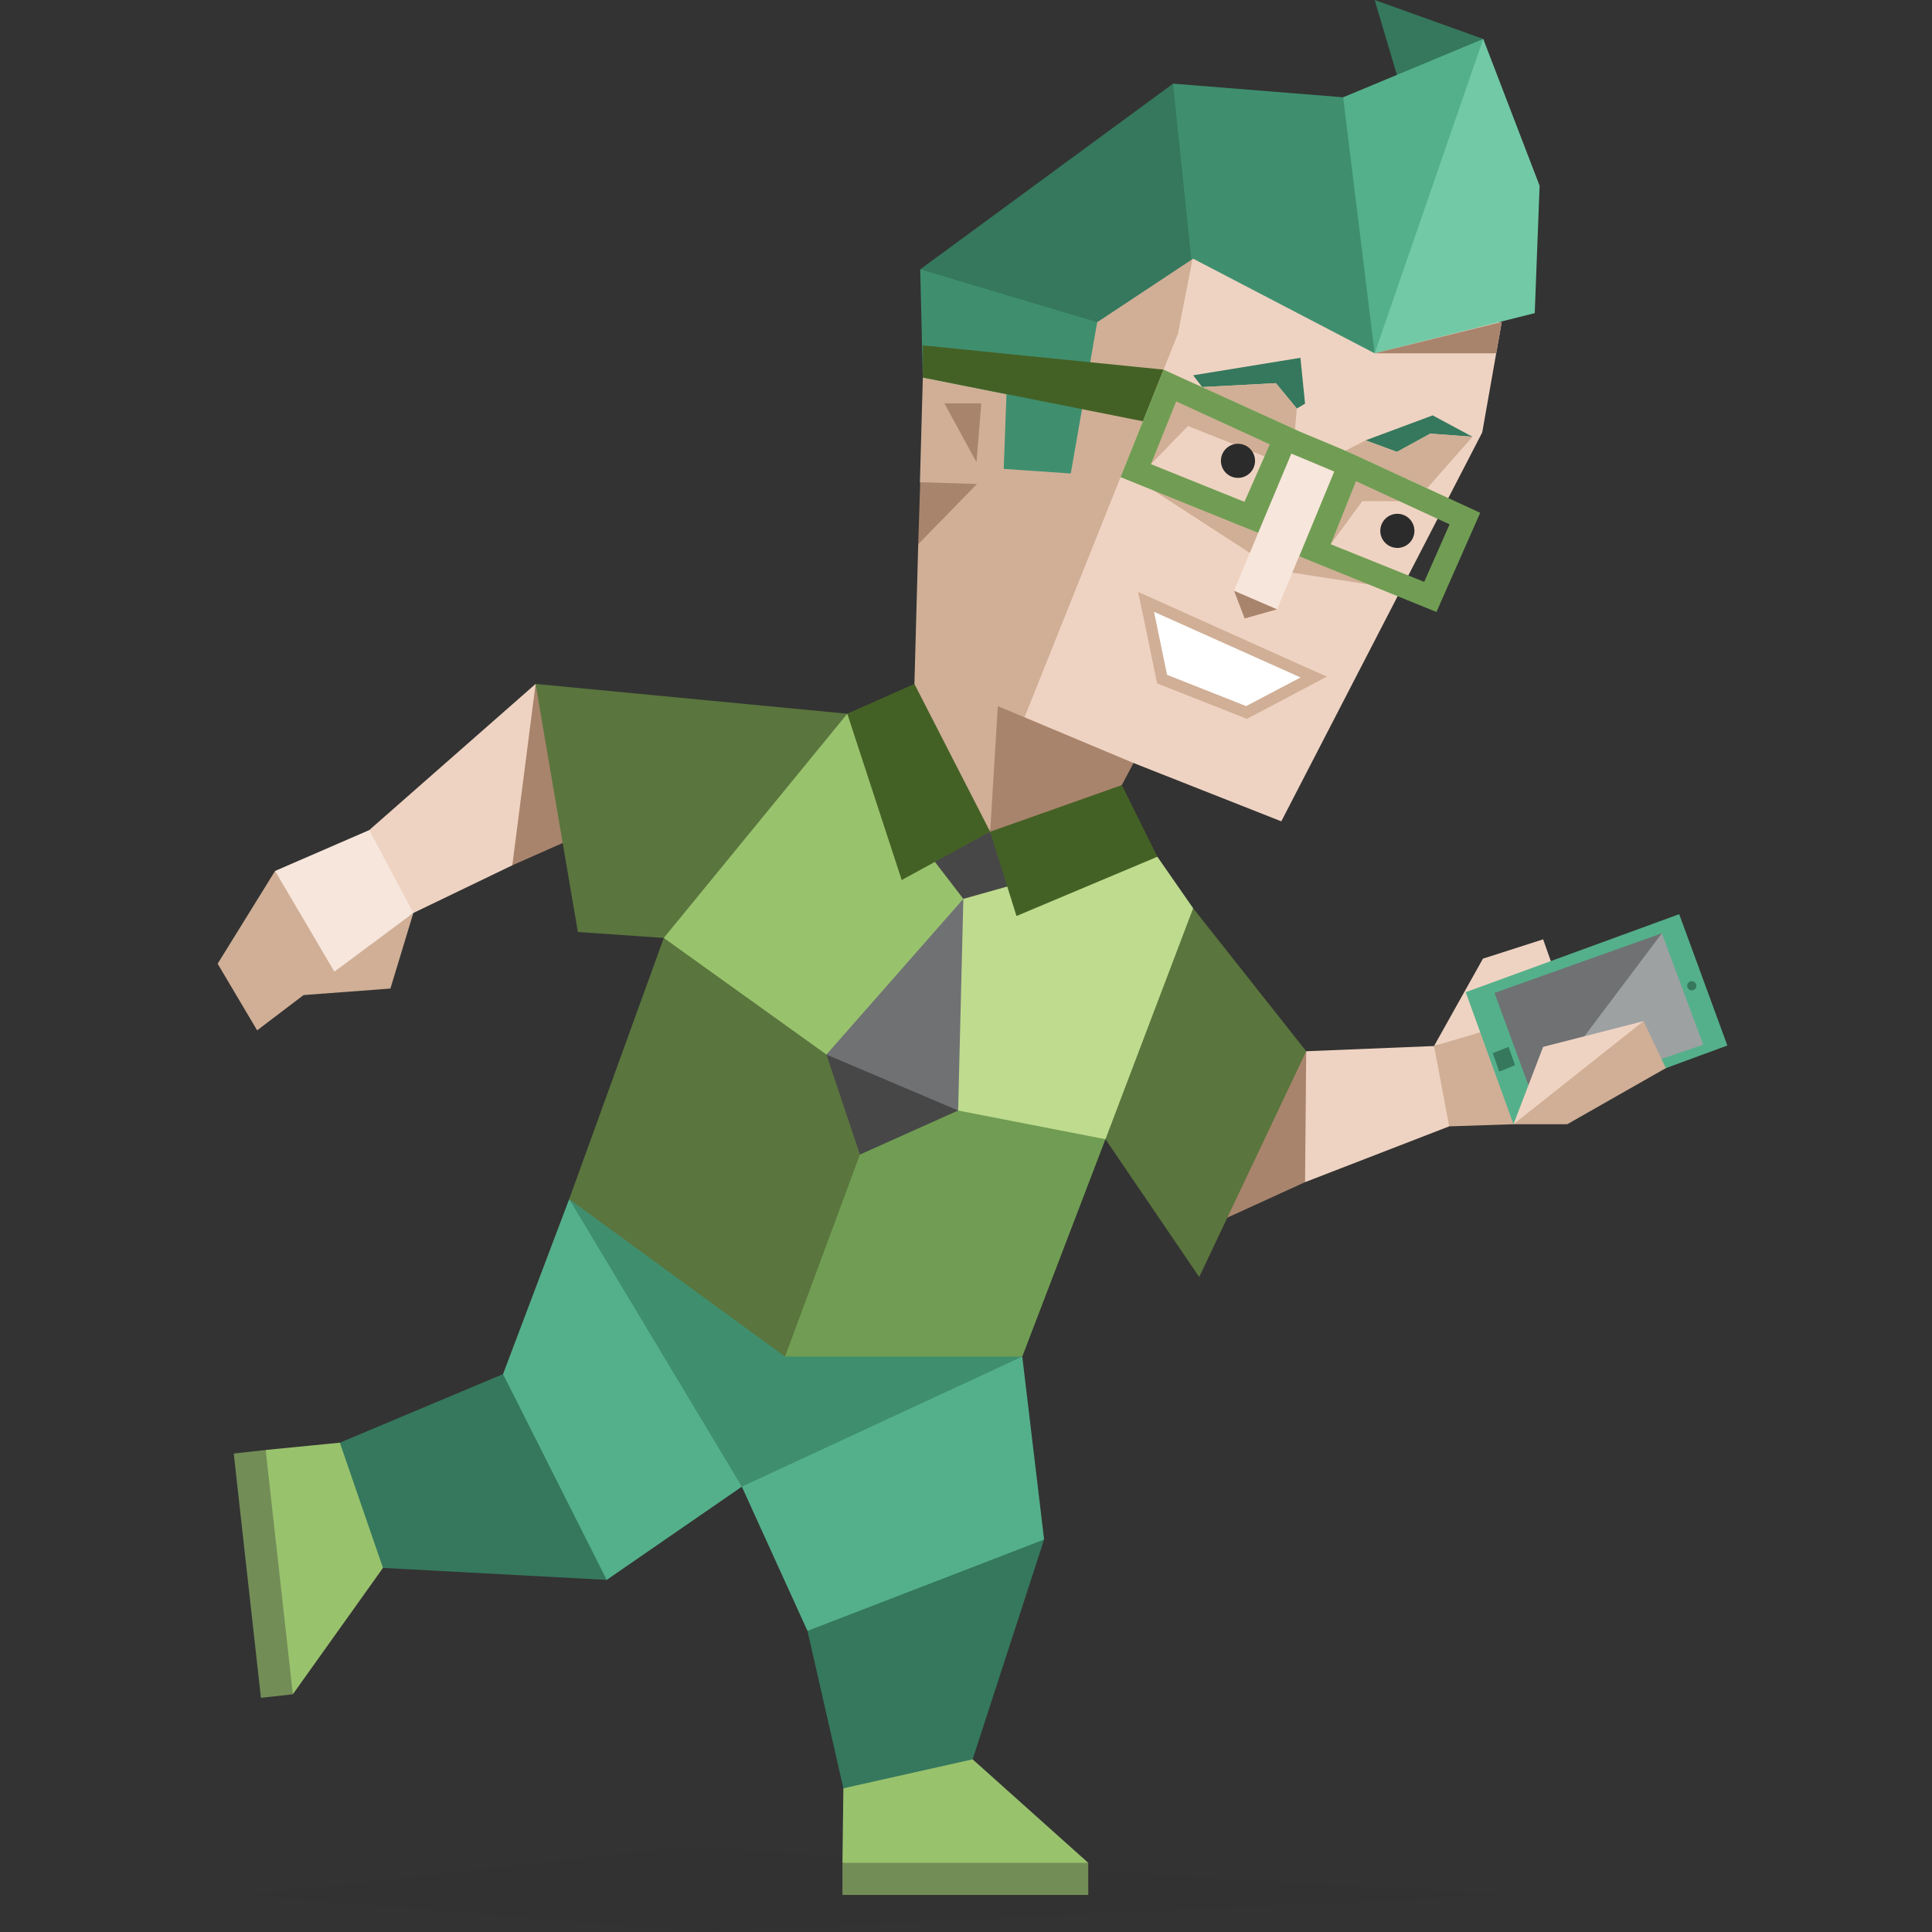 <svg id="illustration" xmlns="http://www.w3.org/2000/svg" viewBox="0 0 400 400"><rect x="0" y="0" width="400" height="400" fill="#333333" stroke="none"/><defs><style>.cls-1{fill:#35785d;}.cls-2{fill:#d0af96;}.cls-3{fill:#efd3c2;}.cls-4{fill:#f7e6dc;}.cls-5{fill:#a9846c;}.cls-6{fill:#5a753d;}.cls-17,.cls-7{fill:#2b2b2b;}.cls-7{opacity:0.1;}.cls-8{fill:#54b08b;}.cls-9{fill:#3f8f6f;}.cls-10{fill:#99c26d;}.cls-11{fill:#fff;}.cls-12{fill:#bfdb8e;}.cls-13{fill:#474747;}.cls-14{fill:#709d53;}.cls-15{fill:#72c9a6;}.cls-16{fill:#446125;}.cls-18{fill:#6f7173;}.cls-19{fill:#738d57;}.cls-20{fill:#9da1a2;}</style></defs><title>Campaigner (ENFP) personality</title><polygon class="cls-1" points="290.58 20.1 307.09 8.06 284.61 0 290.58 20.1"/><polygon class="cls-2" points="85.58 189.02 80.83 204.67 58.26 206.36 85.58 189.02"/><polygon class="cls-3" points="110.89 141.6 76.45 171.86 73.92 185.1 85.58 189.02 106.07 179.15 114.39 160.9 110.89 141.6"/><polygon class="cls-4" points="76.45 171.86 56.95 180.32 60.18 195.34 69.23 201.17 85.58 189.02 76.45 171.86"/><polygon class="cls-2" points="56.95 180.32 45.06 199.53 53.24 213.32 69.23 201.17 56.95 180.32"/><polygon class="cls-5" points="110.89 141.6 106.07 179.15 116.84 174.38 120.84 159.19 110.89 141.6"/><polygon class="cls-6" points="175.42 147.77 110.89 141.6 119.64 192.96 137.43 194.19 161.53 172.86 175.42 147.77"/><polygon class="cls-3" points="296.9 216.57 307.03 198.48 319.49 194.48 321.08 198.98 319.49 211.01 296.9 216.57"/><polygon class="cls-3" points="270.44 217.65 296.9 216.57 300.04 223.69 300.04 233.2 270.2 244.75 261.17 237.21 270.44 217.65"/><polygon class="cls-5" points="270.44 217.65 270.2 244.75 254.12 252.09 254.12 234.87 270.44 217.65"/><polygon class="cls-2" points="296.9 216.57 300.04 233.2 313.35 232.76 311.63 212.18 296.9 216.57"/><polygon class="cls-6" points="247.03 188.04 270.44 217.65 248.28 264.39 228.87 235.86 232.01 211.42 247.03 188.04"/><polygon class="cls-7" points="51.41 392.32 145.02 400 311.91 392.32 141.84 382.37 51.41 392.32"/><polygon class="cls-8" points="153.59 307.8 125.61 327.1 104.84 318.74 104.15 284.49 117.84 248.27 144.16 284.49 153.59 307.8"/><polygon class="cls-8" points="216.17 318.74 211.65 280.87 162.53 280.87 153.59 307.8 167.18 337.66 192.06 335.5 216.17 318.74"/><polygon class="cls-1" points="167.18 337.66 174.61 370.25 191.06 374.96 201.37 364.25 216.17 318.74 167.18 337.66"/><polygon class="cls-1" points="79.29 324.62 125.61 327.1 104.15 284.49 70.36 298.69 67.92 315.67 79.29 324.62"/><polygon class="cls-9" points="211.65 280.87 153.59 307.8 117.84 248.27 211.65 280.87"/><polygon class="cls-10" points="202.27 200 183.14 226.96 156.84 221.86 137.43 194.19 175.42 147.77 205 172.2 202.27 200"/><polygon class="cls-3" points="189.32 142.14 208.38 161.9 225.59 160.25 234.68 157.97 265.28 170.05 306.88 89.53 310.91 66.71 285.8 63 239.62 49.02 221.09 62.5 214.28 86.3 196.56 85.5 189.32 142.14"/><polygon class="cls-2" points="212.12 148.51 243.88 69.1 247.03 53.02 226.16 59.7 210.65 77.53 191.06 78.16 190.46 99.83 192.84 104.34 190.11 112.68 189.32 141.6 193.18 157.5 205 172.2 208.38 152.8 212.12 148.51"/><polygon class="cls-5" points="190.52 99.84 202.27 100.2 190.11 112.68 190.52 99.84"/><polygon class="cls-8" points="307.09 8.06 278.09 20.14 269.24 37.5 284.61 73.15 304.87 43.5 307.09 8.06"/><polygon class="cls-5" points="195.52 83.51 203.17 83.51 202.17 95.69 195.52 83.51"/><polygon class="cls-4" points="264.4 126.16 255.5 122.32 267.32 93.87 276.23 97.71 264.4 126.16"/><polygon class="cls-5" points="264.4 126.16 257.69 128.04 255.5 122.32 264.4 126.16"/><polygon class="cls-11" points="240.61 140.6 237.31 124.64 271.99 140.17 258.1 147.51 240.61 140.6"/><path class="cls-2" d="M239,126.7l30.27,13.56L258,146.19l-16.37-6.47-2.69-13m-3.32-4.13,1,4.62,2.68,13,.27,1.28,1.21.48,16.37,6.46,1,.41,1-.52,11.2-5.93,4.39-2.31-4.53-2L240,124.5l-4.31-1.93Z"/><polygon class="cls-12" points="239.62 177.38 205 172.2 199.44 186.11 199.45 186.1 183.14 226.96 208.38 239.03 228.87 235.86 228.88 235.85 247.03 188.04 239.62 177.38"/><polygon class="cls-1" points="247.03 77.7 248.9 80.14 264.16 79.33 268.49 84.58 270.2 83.58 269.24 74.08 247.03 77.7"/><polygon class="cls-1" points="282.73 91.17 289.22 93.56 296.12 89.78 304.87 90.43 296.62 86 282.73 91.17"/><polygon class="cls-13" points="192.18 176.65 199.45 186.1 210.38 183.03 205 172.2 192.18 176.65"/><polygon class="cls-6" points="171.11 218.34 137.43 194.19 117.84 248.27 162.53 280.87 189.32 242 171.11 218.34"/><polygon class="cls-14" points="228.87 235.86 228.87 235.86 183.14 226.96 178.04 239.04 162.53 280.87 211.65 280.87 228.87 235.86"/><polygon class="cls-15" points="317.75 64.83 318.76 38.46 307.09 8.06 284.61 73.15 317.75 64.83"/><polygon class="cls-9" points="190.52 55.77 191.06 78.16 208.38 81.61 207.81 97.08 221.69 98.03 227.16 66.71 214.6 54.92 190.52 55.77"/><polygon class="cls-16" points="240.91 76.53 191.06 71.5 191.06 78.16 236.64 87.22 240.91 76.53"/><polygon class="cls-9" points="242.87 17.32 238.29 40.6 246.67 53.79 246.67 53.79 247.03 53.56 284.61 73.15 278.09 20.14 242.87 17.32"/><polygon class="cls-1" points="190.52 55.77 227.16 66.71 246.67 53.79 242.87 17.32 190.52 55.77"/><polygon class="cls-2" points="238.29 96.1 245.95 88.21 261.79 94.49 264.9 91.99 243.51 81.05 238.29 96.1"/><polygon class="cls-2" points="289.75 103.78 282.06 103.75 275.51 112.68 279.74 96.62 289.75 103.78"/><polygon class="cls-5" points="284.61 73.15 309.78 73.15 310.91 66.65 284.61 73.15"/><polygon class="cls-2" points="282.73 91.17 278.52 93.33 295.46 101.09 304.87 90.43 296.12 89.78 289.22 93.56 282.73 91.17"/><polygon class="cls-2" points="268.49 84.58 268.11 88.98 248.76 80.15 264.16 79.33 268.49 84.58"/><polygon class="cls-2" points="236.31 99.92 258.76 114.47 260.49 110.31 236.31 99.92"/><polygon class="cls-2" points="267.56 118.57 289.81 122 268.97 115.17 267.56 118.57"/><polygon class="cls-5" points="234.68 157.97 206.59 146.19 205 172.2 218.17 172.86 232.26 162.54 234.68 157.97"/><path class="cls-14" d="M280.08,94v0l-.51-.21-1.44-.66,0,0-8.88-3.71L240.91,76.53,232,98.79l28.48,11.52,6.88-16.4,8.89,3.71L269,115.17,297.4,126.7l9.06-20.53Zm-22.43,9.9-19.36-7.8,5.22-13L262.9,92Zm37.22,16.57-19.36-7.79,5.23-13.06,19.38,8.94Z"/><path class="cls-17" d="M292.84,109.9a3.53,3.53,0,1,1-3.52-3.52A3.53,3.53,0,0,1,292.84,109.9Z"/><path class="cls-17" d="M259.84,95.4a3.53,3.53,0,1,1-3.52-3.52A3.53,3.53,0,0,1,259.84,95.4Z"/><polygon class="cls-18" points="171.11 218.33 171.11 218.34 180.69 232.76 198.37 229.92 199.45 186.1 171.11 218.33"/><polygon class="cls-13" points="198.37 229.92 171.11 218.34 178.04 239.04 198.37 229.92"/><polygon class="cls-16" points="189.32 141.6 175.42 147.77 186.69 182.2 205 172.2 189.32 141.6"/><polygon class="cls-16" points="205 172.2 210.45 189.65 239.62 177.38 232.26 162.54 205 172.2"/><polygon class="cls-10" points="201.37 364.25 225.31 385.68 196.84 390.68 174.42 385.68 174.61 370.25 201.37 364.25"/><rect class="cls-19" x="174.42" y="385.68" width="50.89" height="6.65"/><polygon class="cls-10" points="79.29 324.62 60.63 350.78 54.52 325.86 55.01 300.2 70.36 298.69 79.29 324.62"/><rect class="cls-19" x="29.07" y="322.54" width="50.89" height="6.65" transform="translate(372.35 235.64) rotate(83.65)"/><polygon class="cls-8" points="357.63 216.46 313.35 232.76 303.46 205.42 347.66 189.27 357.63 216.46"/><polygon class="cls-18" points="309.42 205.57 317.74 228.22 336.84 210.72 344.07 193.23 309.42 205.57"/><polygon class="cls-20" points="344.07 193.23 317.74 228.22 352.64 216.29 344.07 193.23"/><path class="cls-1" d="M351.21,204a.95.95,0,1,1-1.89,0,.95.95,0,0,1,1.89,0Z"/><polygon class="cls-1" points="313.66 220.55 310.4 221.86 309.07 218.04 312.33 216.74 313.66 220.55"/><polygon class="cls-2" points="313.35 232.76 324.48 232.76 344.9 221.14 340.27 211.42 321.49 219.74 313.35 232.76"/><polygon class="cls-3" points="313.35 232.76 340.27 211.42 319.49 216.74 313.35 232.76"/></svg>



